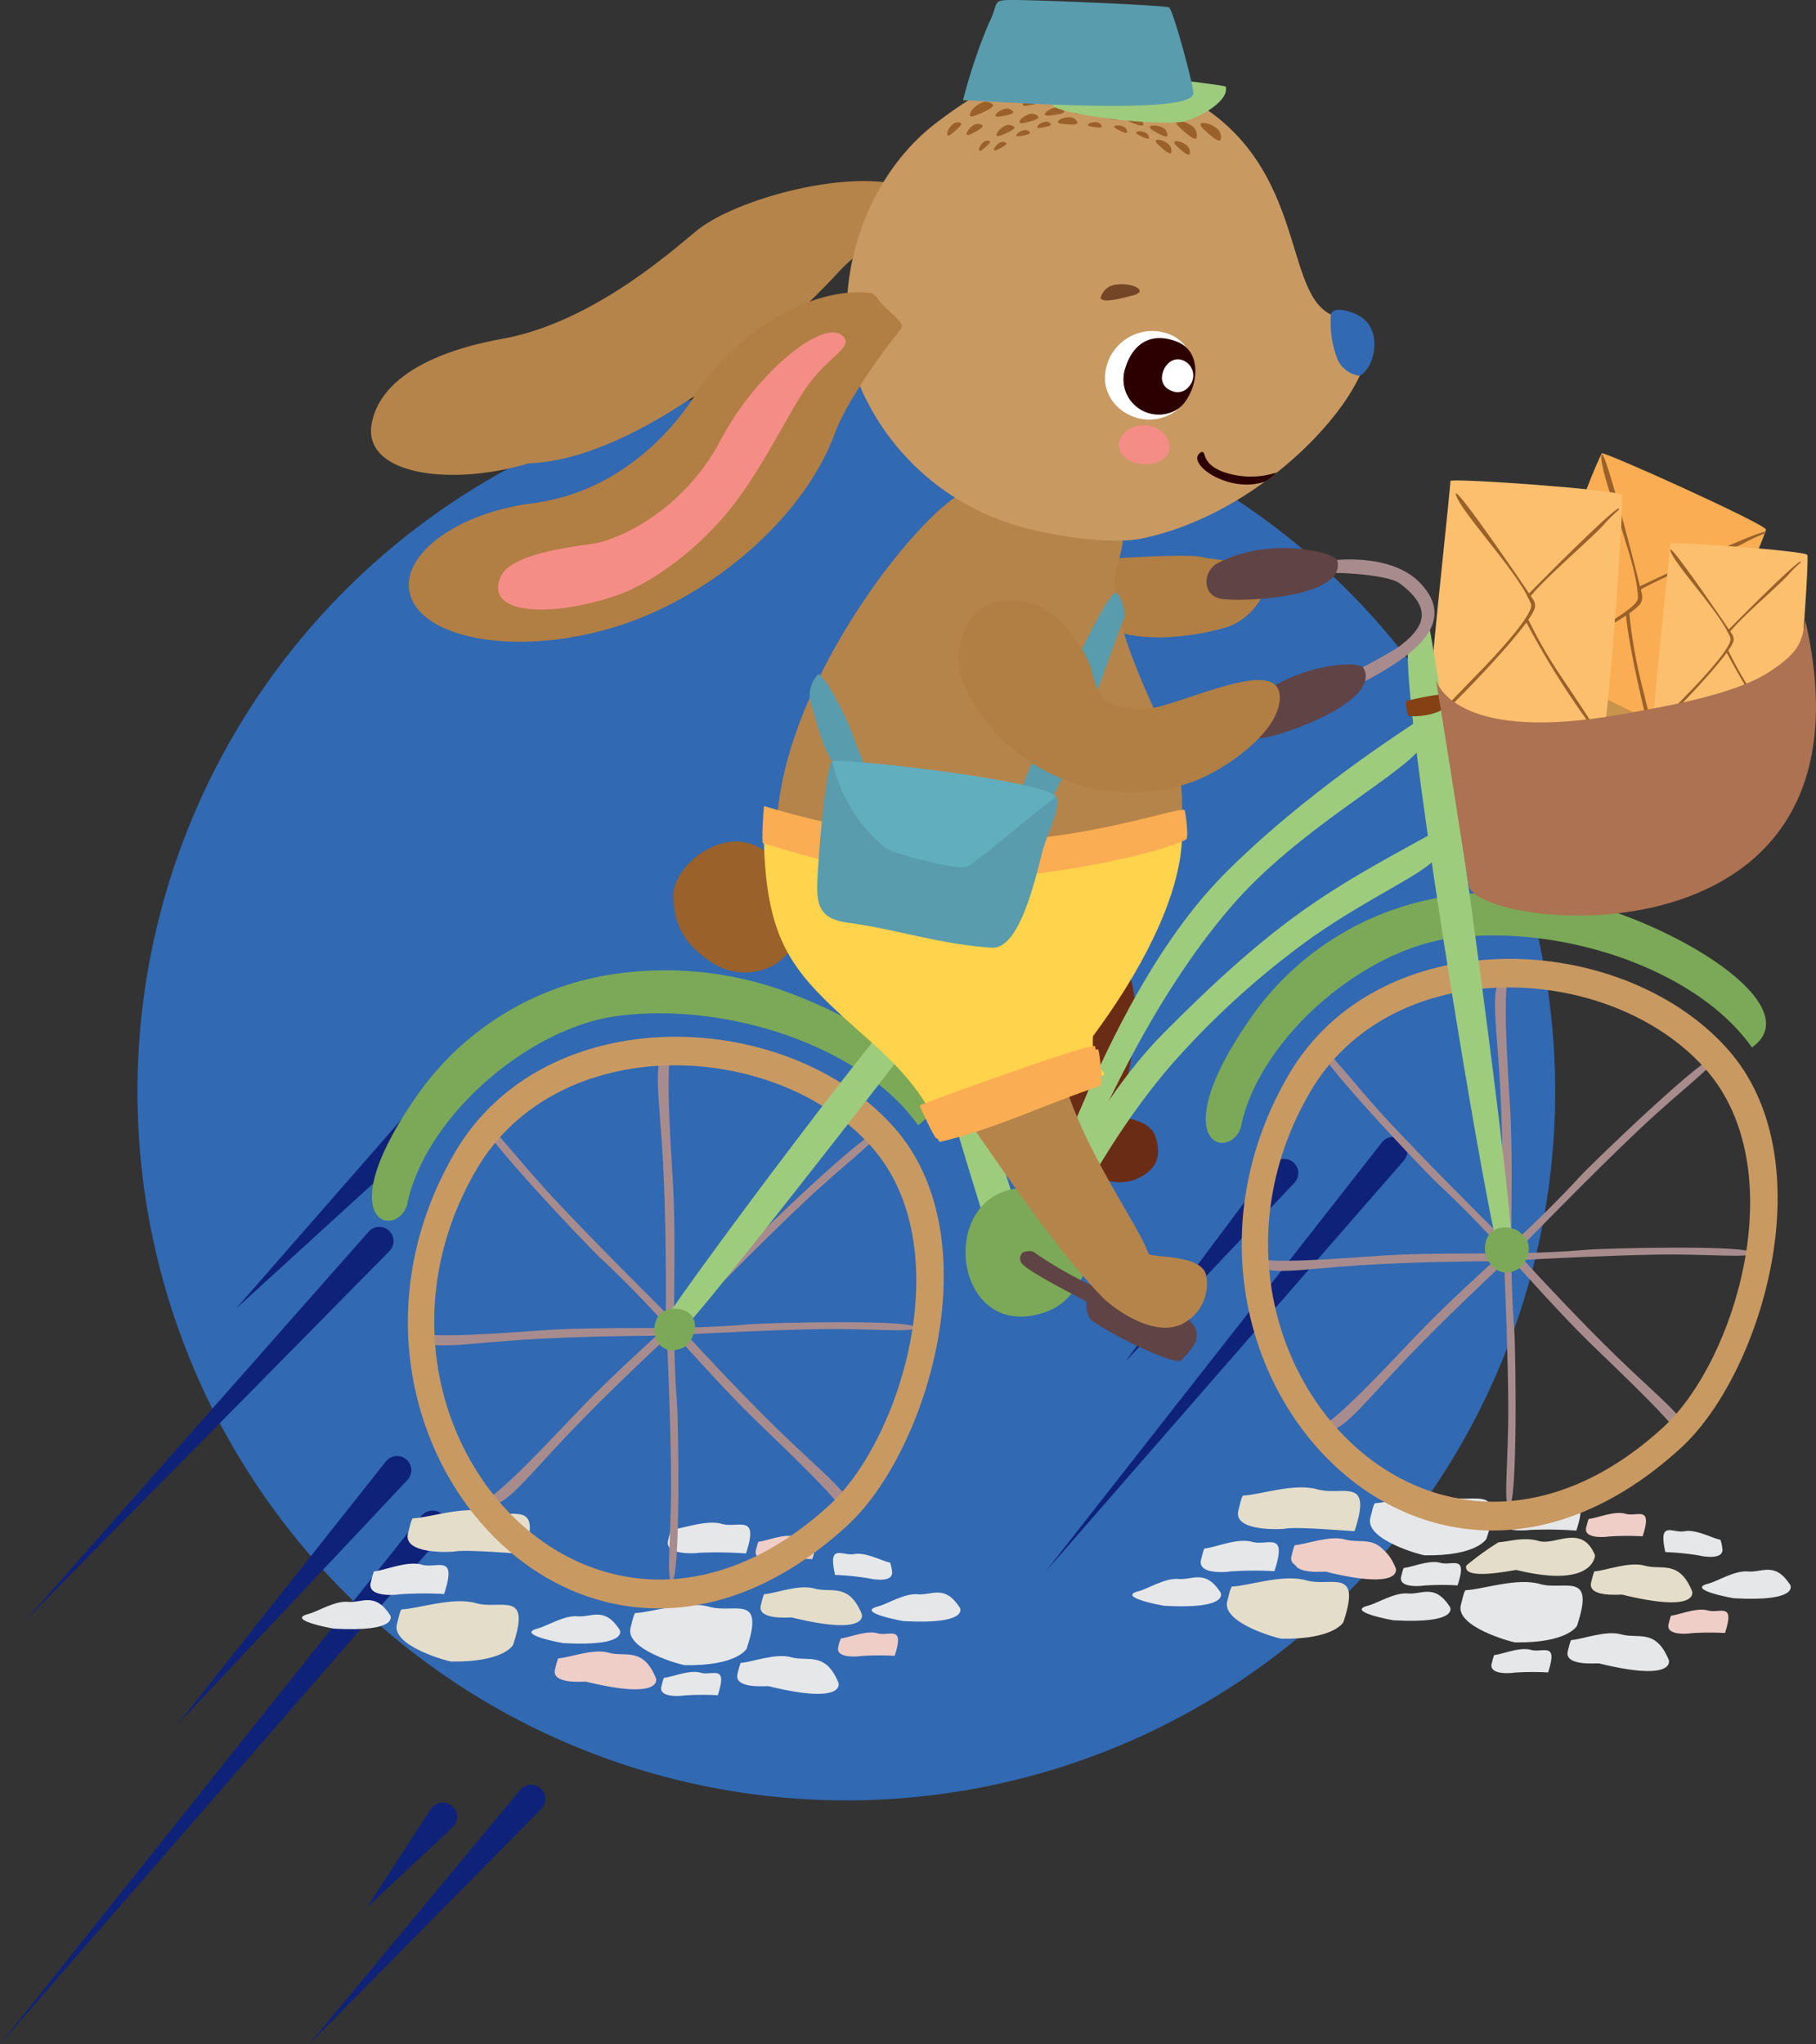 <svg xmlns="http://www.w3.org/2000/svg" width="220.217" height="247.918" viewBox="0 0 220.217 247.918">
  <rect x="0" y="0" width="220.217" height="247.918" fill="#333333" stroke="none"/>
  <g id="Group_5413" data-name="Group 5413" transform="translate(-80 -91)">
    <g id="Group_4471" data-name="Group 4471" transform="translate(-707.169 -595.338)">
      <g id="Group_4105" data-name="Group 4105" transform="translate(803.839 732.755)">
        <g id="Group_4104" data-name="Group 4104" transform="translate(0 0)">
          <g id="Group_4103" data-name="Group 4103">
            <path id="Path_7446" data-name="Path 7446" d="M967.817,1317.993a85.959,85.959,0,1,1,85.958,85.958A85.959,85.959,0,0,1,967.817,1317.993Z" transform="translate(-967.817 -1232.034)" fill="#3169b3" fill-rule="evenodd"/>
          </g>
        </g>
      </g>
      <g id="Group_4447" data-name="Group 4447" transform="translate(824.649 902.82)">
        <g id="Group_4446" data-name="Group 4446" transform="translate(0 0)">
          <g id="Group_4445" data-name="Group 4445">
            <path id="Path_7554" data-name="Path 7554" d="M1221.434,3077.866l-28.118,28.5,25.561-30.811a1.726,1.726,0,1,1,2.657,2.2C1221.5,3077.793,1221.468,3077.832,1221.434,3077.866Z" transform="translate(-1193.316 -3074.927)" fill="#0f227a"/>
          </g>
        </g>
      </g>
      <g id="Group_4450" data-name="Group 4450" transform="translate(787.169 869.525)">
        <g id="Group_4449" data-name="Group 4449" transform="translate(0)">
          <g id="Group_4448" data-name="Group 4448">
            <path id="Path_7555" data-name="Path 7555" d="M840.917,2716.982l-53.748,61.875,51.1-64.081a1.725,1.725,0,0,1,2.7,2.151Z" transform="translate(-787.169 -2714.125)" fill="#0f227a"/>
          </g>
        </g>
      </g>
      <g id="Group_4453" data-name="Group 4453" transform="translate(790.323 835.122)">
        <g id="Group_4452" data-name="Group 4452" transform="translate(0)">
          <g id="Group_4451" data-name="Group 4451">
            <path id="Path_7556" data-name="Path 7556" d="M865.422,2344.261l-44.071,44.714,41.549-47.067a1.725,1.725,0,1,1,2.587,2.284C865.467,2344.214,865.442,2344.24,865.422,2344.261Z" transform="translate(-821.351 -2341.325)" fill="#0f227a"/>
          </g>
        </g>
      </g>
      <g id="Group_4456" data-name="Group 4456" transform="translate(913.952 824.213)">
        <g id="Group_4455" data-name="Group 4455">
          <g id="Group_4454" data-name="Group 4454">
            <path id="Path_7557" data-name="Path 7557" d="M2204.5,2225.965l-43.46,49.871,40.8-52.068a1.725,1.725,0,1,1,2.716,2.128C2204.541,2225.917,2204.519,2225.944,2204.5,2225.965Z" transform="translate(-2161.041 -2223.106)" fill="#0f227a"/>
          </g>
        </g>
      </g>
      <g id="Group_4459" data-name="Group 4459" transform="translate(923.631 826.843)">
        <g id="Group_4458" data-name="Group 4458" transform="translate(0 0)">
          <g id="Group_4457" data-name="Group 4457">
            <path id="Path_7558" data-name="Path 7558" d="M2286.447,2254.521l-20.522,21.7,17.884-23.921a1.728,1.728,0,0,1,2.767,2.069A1.817,1.817,0,0,1,2286.447,2254.521Z" transform="translate(-2265.925 -2251.606)" fill="#0f227a"/>
          </g>
        </g>
      </g>
      <g id="Group_4462" data-name="Group 4462" transform="translate(808.645 862.911)">
        <g id="Group_4461" data-name="Group 4461" transform="translate(0 0)">
          <g id="Group_4460" data-name="Group 4460">
            <path id="Path_7559" data-name="Path 7559" d="M1047.822,2645.368l-27.931,29.7,25.32-31.956a1.726,1.726,0,0,1,2.706,2.144C1047.887,2645.3,1047.854,2645.333,1047.822,2645.368Z" transform="translate(-1019.891 -2642.459)" fill="#0f227a"/>
          </g>
        </g>
      </g>
      <g id="Group_4465" data-name="Group 4465" transform="translate(831.65 904.932)">
        <g id="Group_4464" data-name="Group 4464" transform="translate(0 0)">
          <g id="Group_4463" data-name="Group 4463">
            <path id="Path_7560" data-name="Path 7560" d="M1279.584,3100.82l-10.4,9.745,7.757-11.958a1.737,1.737,0,1,1,2.915,1.891A1.837,1.837,0,0,1,1279.584,3100.82Z" transform="translate(-1269.182 -3097.814)" fill="#0f227a"/>
          </g>
        </g>
      </g>
      <g id="Group_4468" data-name="Group 4468" transform="translate(815.759 821.319)">
        <g id="Group_4467" data-name="Group 4467" transform="translate(0 0)">
          <g id="Group_4466" data-name="Group 4466">
            <path id="Path_7561" data-name="Path 7561" d="M1119.7,2194.755l-22.718,20.743,20.253-23.156a1.727,1.727,0,0,1,2.6,2.274A1.77,1.77,0,0,1,1119.7,2194.755Z" transform="translate(-1096.981 -2191.752)" fill="#0f227a"/>
          </g>
        </g>
      </g>
    </g>
    <g id="Group_4481" data-name="Group 4481" transform="translate(-565.347 -536.134)">
      <path id="Path_7562" data-name="Path 7562" d="M2680.375,1757.063c-.192.189.942,2.017,2.619,2.991,6.667,3.872,35.768-.34,34.536-8.851C2712.5,1750.477,2681.387,1756.059,2680.375,1757.063Z" transform="translate(-1860.041 -1045.756)" fill="#c8934a" fill-rule="evenodd"/>
      <path id="Path_7563" data-name="Path 7563" d="M2674.537,1751.225c-.191.189.942,2.017,2.62,2.991,6.666,3.872,35.767-.339,34.535-8.851C2706.664,1744.639,2675.55,1750.22,2674.537,1751.225Z" transform="translate(-1854.607 -1040.322)" fill="#c8934a" fill-rule="evenodd"/>
      <path id="Path_7564" data-name="Path 7564" d="M2787.424,1575.244c.619.264,11.377-23.728,11.3-24.5-.062-.659-19.751-9.558-19.907-9.232-3.211,6.7-6.222,18.327-8.992,24.946C2770.269,1566.707,2785.327,1574.351,2787.424,1575.244Z" transform="translate(-1939.242 -859.403)" fill="#faad52" fill-rule="evenodd"/>
      <g id="Group_4472" data-name="Group 4472" transform="translate(818.461 682.22)">
        <path id="Path_7565" data-name="Path 7565" d="M2971.954,1696.408c-.67-1.638-3.488-13.03-3.842-17.8.662-.428,1.465-.8,1.609-1.116.308-.681-.131-.828-.232-1.789,3.708-1.777,16.919-7.922,15.545-6.586a20.516,20.516,0,0,0-2.276,1.016c-1.889,1.125-9.786,3.975-12.979,5.9a3.351,3.351,0,0,1,.078,1.523c-.166.345-.883.734-1.326,1.022a61.063,61.063,0,0,0,1.609,9.2c.232.947,1.928,7.825,1.928,8.464C2972.067,1696.534,2972.074,1696.7,2971.954,1696.408Z" transform="translate(-2944.091 -1659.524)" fill="#9a612a" fill-rule="evenodd"/>
        <path id="Path_7566" data-name="Path 7566" d="M2787.4,1589.593c2.013-.62,16.637-7.661,17.592-9.605a1.5,1.5,0,0,0,.116-1.04c-.687-2.878-4.751-18.806-4.922-16.783-.2,2.386,4.544,13.286,4.43,17.3-.043,1.477-8.053,5.409-9.394,6.051-.88.421-7.27,3.476-7.765,3.882C2787.235,1589.587,2787.1,1589.686,2787.4,1589.593Z" transform="translate(-2779.116 -1561.988)" fill="#9a612a" fill-rule="evenodd"/>
        <path id="Path_7567" data-name="Path 7567" d="M2715.926,1630.98c.719.042,2.964-30.367,2.6-31.128-.308-.65-20.74-2.093-20.775-1.7-.734,8.006-2.465,22.575-2.785,30.336C2695.5,1628.578,2713.485,1630.84,2715.926,1630.98Z" transform="translate(-2694.969 -1594.909)" fill="#fcbf6e" fill-rule="evenodd"/>
        <path id="Path_7568" data-name="Path 7568" d="M2837.763,1664.1a101.316,101.316,0,0,1-8.759-13.886c.428-.567.992-1.132,1.015-1.443.052-.672-.365-.66-.748-1.443,2.591-2.652,11.878-11.943,11.126-10.386a18.66,18.66,0,0,0-1.613,1.563c-1.252,1.539-7.059,6.395-9.167,9.01.244.461.57.925.536,1.265a3.943,3.943,0,0,1-.807,1.275,55,55,0,0,0,4.208,7.3c.49.731,4.054,6.029,4.252,6.571C2837.9,1664.172,2837.955,1664.308,2837.763,1664.1Z" transform="translate(-2817.217 -1630.191)" fill="#9a612a" fill-rule="evenodd"/>
        <path id="Path_7569" data-name="Path 7569" d="M2706.007,1643.346c1.513-1.149,11.719-11.635,11.928-13.577a1.353,1.353,0,0,0-.225-.917c-1.472-2.224-9.841-14.456-9.359-12.69.568,2.083,7.957,9.846,9.1,13.282.422,1.265-5.146,7.072-6.083,8.03-.614.629-5.082,5.193-5.374,5.69C2705.862,1643.393,2705.782,1643.516,2706.007,1643.346Z" transform="translate(-2704.907 -1611.239)" fill="#9a612a" fill-rule="evenodd"/>
        <path id="Path_7570" data-name="Path 7570" d="M3021.028,1711.081c.577.033,2.373-24.3,2.084-24.907-.246-.519-16.594-1.675-16.624-1.362-.586,6.406-1.972,18.063-2.228,24.273C3004.689,1709.159,3019.077,1710.968,3021.028,1711.081Z" transform="translate(-2977.061 -1673.961)" fill="#fcbf6e" fill-rule="evenodd"/>
        <path id="Path_7571" data-name="Path 7571" d="M3112.679,1731.742a80.962,80.962,0,0,1-7.01-11.11c.343-.455.794-.905.813-1.154.042-.539-.292-.529-.6-1.156,2.072-2.121,9.5-9.555,8.9-8.31a14.919,14.919,0,0,0-1.291,1.252c-1,1.231-5.648,5.116-7.335,7.208.2.37.456.742.429,1.013a3.141,3.141,0,0,1-.645,1.02,43.814,43.814,0,0,0,3.367,5.838c.392.584,3.243,4.825,3.4,5.258C3112.787,1731.8,3112.832,1731.909,3112.679,1731.742Z" transform="translate(-3069.552 -1696.866)" fill="#9a612a" fill-rule="evenodd"/>
        <path id="Path_7572" data-name="Path 7572" d="M3007.258,1715.138c1.211-.919,9.378-9.31,9.544-10.863a1.086,1.086,0,0,0-.179-.734c-1.178-1.781-7.875-11.567-7.49-10.155.454,1.667,6.368,7.879,7.284,10.628.337,1.011-4.117,5.658-4.867,6.425-.493.5-4.067,4.154-4.3,4.553C3007.142,1715.175,3007.079,1715.275,3007.258,1715.138Z" transform="translate(-2979.691 -1681.704)" fill="#9a612a" fill-rule="evenodd"/>
      </g>
      <g id="Group_4473" data-name="Group 4473" transform="translate(681.968 810.274)">
        <path id="Path_7573" data-name="Path 7573" d="M867.54,3267.27c1.983-.069,6.193-1.56,9-.753,2.983.857,6.759-1.7,4.5,5.067-.017.049-7.077-.595-8.458-.29-.262.058-6.39.427-5.617-2.265C867.059,3268.693,867.359,3267.276,867.54,3267.27Z" transform="translate(-854.093 -3266.278)" fill="#e4ddca" fill-rule="evenodd"/>
        <path id="Path_7574" data-name="Path 7574" d="M1323.17,3288.966c1.337-.081,4.193-1.222,6.069-.683,1.995.573,4.576-1.335,2.949,3.589a48.6,48.6,0,0,0-5.688-.078c-.177.045-4.307.407-3.745-1.55C1322.825,3290,1323.049,3288.974,1323.17,3288.966Z" transform="translate(-1278.346 -3286.625)" fill="#e6e7e8" fill-rule="evenodd"/>
        <path id="Path_7575" data-name="Path 7575" d="M1257.332,3433.121c1.982-.068,6.192-1.56,9-.753,2.983.857,6.759-1.7,4.5,5.066-.017.049-1.177,2.116-7.522,2.012-.268,0-7.327-1.874-6.553-4.566C1256.85,3434.544,1257.151,3433.128,1257.332,3433.121Z" transform="translate(-1216.908 -3420.648)" fill="#e6e7e8" fill-rule="evenodd"/>
        <path id="Path_7576" data-name="Path 7576" d="M1125.085,3514.682c1.337-.08,4.193-1.222,6.069-.683,2,.574,4.158-.765,5.742,3.087.015.034.94,2.731-8.482.425-.177-.044-4.307.407-3.745-1.549C1124.739,3515.717,1124.963,3514.689,1125.085,3514.682Z" transform="translate(-1093.974 -3496.716)" fill="#efcec8" fill-rule="evenodd"/>
        <path id="Path_7577" data-name="Path 7577" d="M1311.395,3550.315c.971-.083,3.063-1.01,4.418-.622,1.44.414,3.344-1.1,2.088,2.737a33.068,33.068,0,0,0-4.13.026c-.129.037-3.135.379-2.7-1.144C1311.128,3551.122,1311.305,3550.322,1311.395,3550.315Z" transform="translate(-1267.481 -3529.985)" fill="#e6e7e8" fill-rule="evenodd"/>
        <path id="Path_7578" data-name="Path 7578" d="M1084.641,3450.874c1.068-.268,3.2-1.623,4.8-1.471,1.7.162,3.246-1.247,5.111,1.627.017.025,1.172,2.065-6.793,1.627C1087.54,3452.645,1081.8,3451.588,1084.641,3450.874Z" transform="translate(-1056.033 -3436.534)" fill="#e6e7e8" fill-rule="evenodd"/>
        <path id="Path_7579" data-name="Path 7579" d="M848.119,3426.715c1.984-.068,6.195-1.558,9-.752,2.985.857,6.759-1.706,4.5,5.066-.017.049-1.177,2.115-7.522,2.012-.268-.006-7.327-1.875-6.553-4.566C847.637,3428.138,847.938,3426.721,848.119,3426.715Z" transform="translate(-836.024 -3414.686)" fill="#e4ddca" fill-rule="evenodd"/>
        <path id="Path_7580" data-name="Path 7580" d="M1476.948,3311.865c.972-.083,3.063-1.01,4.419-.621,1.441.414,3.343-1.1,2.087,2.736a32.723,32.723,0,0,0-4.13.026c-.13.038-3.135.38-2.7-1.144C1476.681,3312.672,1476.859,3311.872,1476.948,3311.865Z" transform="translate(-1421.573 -3308.042)" fill="#efcec8" fill-rule="evenodd"/>
        <path id="Path_7581" data-name="Path 7581" d="M802.259,3360.864c1.264-.108,3.986-1.314,5.748-.808,1.874.537,4.349-1.436,2.715,3.559a43.232,43.232,0,0,0-5.372.033c-.168.049-4.078.494-3.509-1.488C801.912,3361.914,802.144,3360.873,802.259,3360.864Z" transform="translate(-793.49 -3353.448)" fill="#e6e7e8" fill-rule="evenodd"/>
        <path id="Path_7582" data-name="Path 7582" d="M1485.593,3402.252c1.337-.081,4.192-1.222,6.069-.683,1.995.574,4.158-.765,5.743,3.087.014.035.938,2.731-8.483.425-.177-.044-4.307.407-3.745-1.549C1485.247,3403.287,1485.472,3402.259,1485.593,3402.252Z" transform="translate(-1429.524 -3392.069)" fill="#e4ddca" fill-rule="evenodd"/>
        <path id="Path_7583" data-name="Path 7583" d="M1444.71,3522.625c1.336-.079,4.192-1.221,6.069-.682,2,.573,4.158-.765,5.743,3.086.014.035.94,2.73-8.482.425-.177-.043-4.307.407-3.746-1.549C1444.364,3523.661,1444.588,3522.634,1444.71,3522.625Z" transform="translate(-1391.47 -3504.11)" fill="#e6e7e8" fill-rule="evenodd"/>
        <path id="Path_7584" data-name="Path 7584" d="M1621.22,3481.243c.971-.082,3.064-1.01,4.419-.62,1.442.413,3.345-1.1,2.088,2.737a33.049,33.049,0,0,0-4.131.025c-.129.038-3.135.38-2.7-1.144A4.177,4.177,0,0,1,1621.22,3481.243Z" transform="translate(-1555.857 -3465.696)" fill="#efcec8" fill-rule="evenodd"/>
        <path id="Path_7585" data-name="Path 7585" d="M1619.134,3342.437c-.959-.174-2.954-1.294-4.34-1.034-1.473.276-3.225-1.414-2.336,2.528a33.213,33.213,0,0,1,4.11.415c.125.05,3.085.675,2.793-.886A4.14,4.14,0,0,0,1619.134,3342.437Z" transform="translate(-1547.818 -3336.08)" fill="#e6e7e8" fill-rule="evenodd"/>
        <path id="Path_7586" data-name="Path 7586" d="M1680.618,3412.286c1.067-.267,3.2-1.623,4.8-1.471,1.7.161,3.246-1.248,5.11,1.626.017.026,1.174,2.065-6.794,1.628C1683.518,3414.057,1677.781,3413,1680.618,3412.286Z" transform="translate(-1610.752 -3400.618)" fill="#e6e7e8" fill-rule="evenodd"/>
        <path id="Path_7587" data-name="Path 7587" d="M682.754,3425.5c1.069-.267,3.2-1.623,4.8-1.471,1.7.161,3.246-1.249,5.111,1.625.016.026,1.172,2.066-6.794,1.629C685.654,3427.268,679.918,3426.213,682.754,3425.5Z" transform="translate(-681.968 -3412.915)" fill="#e6e7e8" fill-rule="evenodd"/>
      </g>
      <g id="Group_4474" data-name="Group 4474" transform="translate(782.657 807.506)">
        <path id="Path_7588" data-name="Path 7588" d="M2321.987,3227.3c1.984-.07,6.195-1.56,9-.753,2.985.857,6.759-1.7,4.5,5.067-.016.05-7.077-.6-8.458-.289-.261.057-6.389.426-5.616-2.266C2321.505,3228.721,2321.806,3227.3,2321.987,3227.3Z" transform="translate(-2308.541 -3226.306)" fill="#e4ddca" fill-rule="evenodd"/>
        <path id="Path_7589" data-name="Path 7589" d="M2553.206,3240.629c1.983-.068,6.194-1.56,9-.754,2.985.858,6.758-1.7,4.5,5.067-.018.05-1.177,2.116-7.522,2.012-.268-.005-7.326-1.874-6.552-4.567C2552.725,3242.052,2553.024,3240.635,2553.206,3240.629Z" transform="translate(-2523.76 -3238.714)" fill="#e6e7e8" fill-rule="evenodd"/>
        <path id="Path_7590" data-name="Path 7590" d="M2777.611,3248.991c1.336-.079,4.192-1.221,6.068-.683,2,.574,4.576-1.334,2.949,3.59a48.657,48.657,0,0,0-5.688-.079c-.176.046-4.308.408-3.744-1.548C2777.265,3250.027,2777.488,3249,2777.611,3248.991Z" transform="translate(-2732.786 -3246.652)" fill="#e6e7e8" fill-rule="evenodd"/>
        <path id="Path_7591" data-name="Path 7591" d="M2420.953,3322.2c1.336-.081,4.192-1.222,6.069-.684,2,.574,4.157-.765,5.743,3.087.015.035.938,2.73-8.482.425-.178-.043-4.308.407-3.745-1.55C2420.607,3323.239,2420.832,3322.21,2420.953,3322.2Z" transform="translate(-2400.819 -3314.795)" fill="#efcec8" fill-rule="evenodd"/>
        <path id="Path_7592" data-name="Path 7592" d="M2415.115,3316.369c1.336-.08,4.192-1.222,6.069-.683,2,.573,4.157-.765,5.743,3.086.015.035.939,2.73-8.482.425-.177-.043-4.307.407-3.745-1.55C2414.77,3317.4,2414.994,3316.375,2415.115,3316.369Z" transform="translate(-2395.386 -3309.364)" fill="#efcec8" fill-rule="evenodd"/>
        <path id="Path_7593" data-name="Path 7593" d="M2724.991,3315.17c1.335-.081,3.022-.687,4.9-.148,2,.573,5.2-2.133,6.789,1.718.015.034-.106,4.1-9.528,1.793-.177-.044-6.628,1.41-6.065-.547A34.948,34.948,0,0,1,2724.991,3315.17Z" transform="translate(-2680.577 -3308.513)" fill="#e4ddca" fill-rule="evenodd"/>
        <path id="Path_7594" data-name="Path 7594" d="M2607.265,3357.827c.971-.082,3.064-1.011,4.419-.622,1.441.415,3.344-1.1,2.087,2.737a32.965,32.965,0,0,0-4.13.026c-.128.036-3.135.38-2.7-1.144C2607,3358.634,2607.176,3357.834,2607.265,3357.827Z" transform="translate(-2574.329 -3348.055)" fill="#e6e7e8" fill-rule="evenodd"/>
        <path id="Path_7595" data-name="Path 7595" d="M2711.763,3393.141c1.982-.069,6.193-1.56,9-.754,2.985.858,6.759-1.7,4.5,5.067-.016.05-1.177,2.117-7.522,2.013-.267-.005-7.326-1.875-6.552-4.568C2711.281,3394.565,2711.582,3393.148,2711.763,3393.141Z" transform="translate(-2671.339 -3380.668)" fill="#e6e7e8" fill-rule="evenodd"/>
        <path id="Path_7596" data-name="Path 7596" d="M2765.829,3510.343c.971-.083,3.063-1.01,4.419-.621,1.44.414,3.344-1.1,2.087,2.737a33.092,33.092,0,0,0-4.13.025c-.129.038-3.135.38-2.7-1.144C2765.563,3511.15,2765.74,3510.349,2765.829,3510.343Z" transform="translate(-2721.917 -3490.013)" fill="#e6e7e8" fill-rule="evenodd"/>
        <path id="Path_7597" data-name="Path 7597" d="M2539.075,3410.894c1.068-.267,3.2-1.623,4.8-1.471,1.7.16,3.246-1.248,5.111,1.625.018.026,1.173,2.066-6.793,1.629C2541.974,3412.664,2536.238,3411.608,2539.075,3410.894Z" transform="translate(-2510.468 -3396.554)" fill="#e6e7e8" fill-rule="evenodd"/>
        <path id="Path_7598" data-name="Path 7598" d="M2302.549,3386.733c1.983-.069,6.193-1.56,9-.753,2.986.857,6.76-1.7,4.5,5.066-.016.049-1.177,2.117-7.521,2.012-.269,0-7.327-1.875-6.554-4.567C2302.068,3388.156,2302.367,3386.739,2302.549,3386.733Z" transform="translate(-2290.454 -3374.704)" fill="#e4ddca" fill-rule="evenodd"/>
        <path id="Path_7599" data-name="Path 7599" d="M2931.381,3271.892c.97-.083,3.063-1.01,4.418-.621,1.44.414,3.344-1.1,2.087,2.737a33.168,33.168,0,0,0-4.13.025c-.13.038-3.135.381-2.7-1.144C2931.113,3272.7,2931.291,3271.9,2931.381,3271.892Z" transform="translate(-2876.006 -3268.069)" fill="#efcec8" fill-rule="evenodd"/>
        <path id="Path_7600" data-name="Path 7600" d="M2256.689,3320.89c1.263-.108,3.985-1.314,5.747-.807,1.875.538,4.35-1.436,2.716,3.56a42.967,42.967,0,0,0-5.373.032c-.168.05-4.078.494-3.509-1.488C2256.342,3321.94,2256.574,3320.9,2256.689,3320.89Z" transform="translate(-2247.92 -3313.476)" fill="#e6e7e8" fill-rule="evenodd"/>
        <path id="Path_7601" data-name="Path 7601" d="M2940.031,3362.272c1.336-.08,4.193-1.222,6.069-.684,2,.574,4.157-.764,5.743,3.087.014.035.939,2.731-8.482.425-.177-.043-4.307.406-3.745-1.549C2939.685,3363.308,2939.909,3362.28,2940.031,3362.272Z" transform="translate(-2883.963 -3352.09)" fill="#e4ddca" fill-rule="evenodd"/>
        <path id="Path_7602" data-name="Path 7602" d="M2899.156,3482.65c1.337-.08,4.192-1.222,6.069-.683,2,.573,4.157-.765,5.742,3.086.015.035.94,2.731-8.482.425-.176-.044-4.306.407-3.744-1.549C2898.811,3483.685,2899.034,3482.657,2899.156,3482.65Z" transform="translate(-2845.918 -3464.134)" fill="#e6e7e8" fill-rule="evenodd"/>
        <path id="Path_7603" data-name="Path 7603" d="M3075.65,3441.272c.972-.083,3.064-1.01,4.419-.621,1.441.414,3.343-1.1,2.087,2.737a32.993,32.993,0,0,0-4.13.025c-.129.038-3.135.38-2.7-1.144C3075.384,3442.079,3075.562,3441.28,3075.65,3441.272Z" transform="translate(-3010.288 -3425.724)" fill="#efcec8" fill-rule="evenodd"/>
        <path id="Path_7604" data-name="Path 7604" d="M3073.571,3302.475c-.958-.175-2.955-1.294-4.341-1.034-1.474.276-3.224-1.414-2.336,2.528a33.04,33.04,0,0,1,4.11.413c.124.051,3.085.674,2.793-.885A4.1,4.1,0,0,0,3073.571,3302.475Z" transform="translate(-3002.255 -3296.119)" fill="#e6e7e8" fill-rule="evenodd"/>
        <path id="Path_7605" data-name="Path 7605" d="M3135.057,3372.314c1.068-.268,3.2-1.624,4.8-1.471,1.7.161,3.247-1.248,5.112,1.625.016.025,1.171,2.066-6.795,1.628C3137.957,3374.083,3132.22,3373.028,3135.057,3372.314Z" transform="translate(-3065.191 -3360.645)" fill="#e6e7e8" fill-rule="evenodd"/>
        <path id="Path_7606" data-name="Path 7606" d="M2137.2,3385.531c1.067-.267,3.2-1.623,4.8-1.472,1.7.162,3.245-1.248,5.11,1.626.016.026,1.172,2.067-6.794,1.628C2140.1,3387.3,2134.362,3386.245,2137.2,3385.531Z" transform="translate(-2136.413 -3372.947)" fill="#e6e7e8" fill-rule="evenodd"/>
      </g>
      <path id="Path_7607" data-name="Path 7607" d="M1718.8,2201.754a45.037,45.037,0,0,1,3.556,4.612c2.344,3.444,11.863,2.524,14.969,6.894,3.931,5.53-1.639,15.673,1.6,18.924.844.845,5.789,4.388,9.428,2.692,3.224-1.5,2.525-3.864,2.2-4.981-.74-2.512-4.74-2.218-4.562-2.841C1751.368,2208.361,1747.763,2199.377,1718.8,2201.754Z" transform="translate(-965.056 -1464.827)" fill="#6b2c16" fill-rule="evenodd"/>
      <g id="Group_4475" data-name="Group 4475" transform="translate(795.924 743.42)">
        <path id="Path_7608" data-name="Path 7608" d="M2360.032,2371.1c3.488.525,12.758-.4,16.542-.563,4.681-.2,8.7-.138,12.811-.173l.2-.184-.005-.141c-2.44-2.66-4.962-5.318-8.008-8.158-1.79-1.669-15.312-15.947-14.24-16.461.644-.308,3.921,4.229,8.5,9.146,4.944,5.3,11,11.285,13.69,13.987-.012-.383-.02-.666-.018-.833.012-1.559.054-10.375-.362-17.852-.38-6.832-1.3-12.44.3-12.514.281-.012.575-.018.6-.166-.6,3.726.292,13.653.422,17.7.171,5.285.042,9.781.046,14.432,2.714-2.52,5.421-5.118,8.317-8.267,1.656-1.8,15.839-15.423,16.359-14.356.312.639-4.2,3.95-9.085,8.568-6.237,5.895-13.409,13.357-15.011,14.908l.15.164c2.676-.047,5.434-.153,8.476-.416,2.241-.193,20.308-.623,20,.424-.186.627-5.3.07-11.475.168-5.725.091-12.3.436-16.253.638,2.26,2.458,7.016,7.563,11.4,11.819,4.992,4.847,9.547,8.406,8.4,9.565-.2.2-.417.41-.333.537-2.119-3.2-9.626-10.01-12.515-12.95-3.1-3.151-5.674-6.043-8.276-8.9l-.142.007c.028,2.662.116,5.413.346,8.427.183,2.4.446,21.735-.671,21.391-.669-.2-.017-5.671-.055-12.279-.035-6.053-.325-12.994-.5-17.244-2.437,2.272-7.518,7.075-11.751,11.5-4.812,5.026-8.338,9.608-9.5,8.468-.206-.2-.413-.414-.54-.329,3.184-2.142,9.942-9.7,12.861-12.607,2.691-2.684,5.2-4.982,7.651-7.242-1.92.007-9.77.067-16.465.508-6.381.42-11.614,1.337-11.7-.16C2360.179,2371.393,2360.171,2371.119,2360.032,2371.1Z" transform="translate(-2357.819 -2334.652)" fill="#a88c8d" fill-rule="evenodd"/>
        <path id="Path_7609" data-name="Path 7609" d="M2333.716,2314.7h0c10.959-18.865,40.275-17.685,53.229-3.221,12.048,13.453,4.171,39.435-5.6,48.388-31.9,29.22-67.272-11.347-47.626-45.167Zm45.468,42.677c8.79-8.053,15.878-31.426,5.04-43.527-11.653-13.01-38.023-14.072-47.881,2.9h0C2318.67,2347.174,2350.49,2383.667,2379.184,2357.381Z" transform="translate(-2328.063 -2300.584)" fill="#c99962" fill-rule="evenodd"/>
      </g>
      <path id="Path_7610" data-name="Path 7610" d="M2269.375,2212.319c2.342-10.5,14.75-21.211,25.575-22.578,13.574-1.716,29.791,3.952,36.321,13.277,6.13-4.343-5.311-12.586-17.223-16.629a42.537,42.537,0,0,0-19.244-1.765A35.3,35.3,0,0,0,2270.8,2199c-11.361,16.035-2.614,18-1.431,13.477Z" transform="translate(-1473.478 -1448.855)" fill="#7ba957" fill-rule="evenodd"/>
      <g id="Group_4476" data-name="Group 4476" transform="translate(694.809 752.861)">
        <path id="Path_7611" data-name="Path 7611" d="M945.008,2523.587c-2.119-3.2-9.627-10.01-12.516-12.95-3.1-3.15-5.675-6.043-8.276-8.9l-.141.006c.026,2.662.116,5.414.346,8.426.182,2.4.445,21.735-.671,21.392-.67-.206-.016-5.67-.054-12.28-.034-6.052-.325-12.993-.5-17.244-2.437,2.273-7.518,7.074-11.751,11.5-4.812,5.027-8.336,9.608-9.5,8.467-.2-.2-.412-.414-.539-.328,3.184-2.143,9.942-9.7,12.859-12.607,2.693-2.684,5.2-4.982,7.653-7.242-1.919.008-9.769.066-16.466.507-6.382.421-11.614,1.337-11.7-.16-.016-.262-.023-.536-.162-.557,3.487.524,12.757-.4,16.542-.563,4.679-.2,8.7-.139,12.81-.174l.2-.183-.006-.141c-2.438-2.66-4.962-5.319-8.007-8.158-1.791-1.669-15.312-15.949-14.241-16.461.643-.307,3.922,4.23,8.5,9.146,4.944,5.3,11,11.287,13.689,13.988-.012-.383-.019-.666-.017-.834.012-1.56.055-10.376-.362-17.852-.379-6.832-1.3-12.44.3-12.514.281-.012.575-.018.6-.166-.6,3.726.29,13.653.421,17.7.17,5.285.04,9.781.045,14.433,2.715-2.521,5.423-5.119,8.318-8.269,1.656-1.8,15.839-15.424,16.359-14.356.312.64-4.2,3.951-9.085,8.568-6.235,5.894-13.407,13.355-15.012,14.908l.149.164c2.677-.045,5.435-.152,8.477-.415,2.24-.193,20.309-.624,20,.423-.187.627-5.3.07-11.477.168-5.724.09-12.3.435-16.251.639,2.259,2.458,7.016,7.563,11.4,11.819,4.992,4.847,9.548,8.405,8.4,9.565C945.139,2523.253,944.923,2523.459,945.008,2523.587Z" transform="translate(-891.78 -2465.57)" fill="#a88c8d" fill-rule="evenodd"/>
        <path id="Path_7612" data-name="Path 7612" d="M873.1,2451.07h0c10.959-18.865,40.275-17.684,53.229-3.221,12.048,13.454,4.17,39.435-5.6,48.387-31.9,29.221-67.271-11.347-47.626-45.167Zm45.468,42.676c8.792-8.053,15.878-31.425,5.04-43.526-11.653-13.011-38.024-14.072-47.881,2.9h0C858.058,2483.538,889.877,2520.032,918.571,2493.746Z" transform="translate(-867.451 -2436.95)" fill="#c99962" fill-rule="evenodd"/>
      </g>
      <path id="Path_7613" data-name="Path 7613" d="M808.753,2348.678c2.342-10.5,14.75-21.211,25.576-22.579,13.575-1.715,29.792,3.952,36.321,13.277,6.13-4.342-5.311-12.586-17.222-16.63a42.548,42.548,0,0,0-19.244-1.764,35.3,35.3,0,0,0-24.006,14.376c-11.362,16.037-2.615,18-1.431,13.478Z" transform="translate(-113.972 -1575.774)" fill="#7ba957" fill-rule="evenodd"/>
      <path id="Path_7614" data-name="Path 7614" d="M2762.822,2776.9c-4.334-.716-3.716,6.354.281,4.776C2764.819,2781,2765.845,2777.4,2762.822,2776.9Z" transform="translate(-1934.014 -2000.456)" fill="#7ba957" fill-rule="evenodd"/>
      <g id="Group_4477" data-name="Group 4477" transform="translate(769.745 714.514)">
        <path id="Path_7615" data-name="Path 7615" d="M1997.749,1886.381c-2.635,3.493-14.9,9.87-22.915,19.163-9.968,11.566-15.725,25.985-15.922,25.568-.091-.193-5.027,11.137-7.5,15.024-.711,1.114-1.415.023-1.5-.168-.2-.433,7.556-17.874,7.546-18.029.98-1.685,6.934-16.657,16.5-26.288,9.627-9.691,21.523-17.261,23.435-18.572C2000.231,1882.558,1997.984,1886.069,1997.749,1886.381Z" transform="translate(-1949.9 -1883.026)" fill="#9ecc7d" fill-rule="evenodd"/>
        <path id="Path_7616" data-name="Path 7616" d="M2002.907,2084.021c-1.325,1.758-8.029,4.719-14.734,9.4a101.189,101.189,0,0,0-17.2,15.551c-9.968,11.564-15.725,25.984-15.922,25.567a24.356,24.356,0,0,1-1.462-3.173c.98-1.684,6.934-16.657,16.5-26.288,14.1-14.2,20.3-17.455,32.4-24.107C2005.339,2080.448,2003.144,2083.709,2002.907,2084.021Z" transform="translate(-1953.337 -2067.215)" fill="#9ecc7d" fill-rule="evenodd"/>
      </g>
      <path id="Path_7617" data-name="Path 7617" d="M1770.484,2332.921c.78,6.6,9.853,33.187,9.329,32.985-.261-.1-3.547,1.636-3.775,1.427-.621-2.571-9.756-30.5-9.119-33.563a18.933,18.933,0,0,1,3.271-.789C1770.326,2332.984,1770.476,2332.849,1770.484,2332.921Z" transform="translate(-1009.813 -1587.242)" fill="#9ecc7d" fill-rule="evenodd"/>
      <path id="Path_7618" data-name="Path 7618" d="M1853.476,2701.724c-13.389-2.21-11.479,19.633.87,14.757C1859.648,2714.387,1862.818,2703.268,1853.476,2701.724Z" transform="translate(-1081.802 -1930.386)" fill="#7ba957" fill-rule="evenodd"/>
      <path id="Path_7619" data-name="Path 7619" d="M1941.392,2812.552a49.474,49.474,0,0,0,7.143,4.132,2.305,2.305,0,0,1,2.78-.727,24.755,24.755,0,0,1,9.122,5.022c1.745,1.715.48,3.227-1.012,4.744-.856.87-10.3-4-11.125-5.057a3.4,3.4,0,0,1-.383-2.026c-4.129-2.168-7.405-3.93-7.935-4.727a1.052,1.052,0,0,1,.074-1.106C1940.353,2812.424,1941.366,2812.532,1941.392,2812.552Z" transform="translate(-1170.805 -2033.661)" fill="#604344" fill-rule="evenodd"/>
      <path id="Path_7620" data-name="Path 7620" d="M2053.387,1594.88c.3-.141,9.908-.665,11.468-.305,3.058.707,9.341.269,7.151,5.306a7.865,7.865,0,0,1-3.774,3.159c-6.521,2.015-18.992,2.813-17.5-6.108C2050.828,1596.334,2052.8,1595.156,2053.387,1594.88Z" transform="translate(-1273.89 -899.915)" fill="#b17e43" fill-rule="evenodd"/>
      <path id="Path_7621" data-name="Path 7621" d="M1332.421,2101.58c.093,3.8,1.466,5.905,4.554,8.011,4.729,3.227,12.284.161,10.222-7.224C1343.521,2089.207,1332.3,2096.691,1332.421,2101.58Z" transform="translate(-605.423 -1365.801)" fill="#9a612a" fill-rule="evenodd"/>
      <path id="Path_7622" data-name="Path 7622" d="M1536.443,1467.349c-5.632,2.05-25.6,27.124-22.694,45.312-.362,14.947,7.164,14.76,19.636,26.11,5.311,7.8,13.928,20.643,19.727,26.46.844.846,5.8,4.83,9.444,3.132a5.408,5.408,0,0,0,2.954-6.066c-.74-2.511-6.782-1.92-6.981-2.537-1.621-5.06-19-27.118-6.54-34.025,10.32-5.72,12.5-20.728,9.232-27.729-2.259-4.838-8.014-16.372-6.544-21.341,2.144-7.243.065-4.176-10.262-8.351C1543,1467.743,1543.6,1464.744,1536.443,1467.349Z" transform="translate(-773.931 -780.636)" fill="#b5844b" fill-rule="evenodd"/>
      <path id="Path_7623" data-name="Path 7623" d="M868.668,939.066c-6.478-2.98-21.292.938-26.235,4.93-2.779,2.245-12.6,11.158-23.574,13.145-9.85,1.782-15.052,5.553-15.887,10.344-1.078,6.18,9.657,7.594,19.029,4.761,12.86-.407,29.625-14.545,37.452-23.051,8.1-8.8,11.147.875,10.419-8.9A11.17,11.17,0,0,0,868.668,939.066Z" transform="translate(-112.557 -288.925)" fill="#b5844b" fill-rule="evenodd"/>
      <path id="Path_7624" data-name="Path 7624" d="M1696.35,766.279c-8.37-.936-2.551-20.793-22.426-28.323-10.682-4.049-17.068-2.731-26.8,4.656-9.52,7.224-13.5,21.614-9.125,32.364a29.875,29.875,0,0,0,17.806,16.178c4.384,1.534,12.436,2.69,16.213,1.9C1690.905,789.131,1706.263,767.388,1696.35,766.279Z" transform="translate(-888.193 -100.615)" fill="#c99962" fill-rule="evenodd"/>
      <path id="Path_7625" data-name="Path 7625" d="M2085.115,1120.006c-.87.232-4.087,1.14-4.084.314a2.109,2.109,0,0,1,1.905-1.572C2084.7,1118.458,2086.845,1119.424,2085.115,1120.006Z" transform="translate(-1302.208 -457.094)" fill="#754527" fill-rule="evenodd"/>
      <path id="Path_7626" data-name="Path 7626" d="M2118.838,1369.509c-1.315,1.569-5.566,1.139-5.7-1.356-.091-1.736,2.161-2.729,3.707-2.395C2119.072,1366.239,2119.792,1368.371,2118.838,1369.509Z" transform="translate(-1332.093 -686.994)" fill="#f48d86" fill-rule="evenodd"/>
      <path id="Path_7627" data-name="Path 7627" d="M2098.128,1209.4a5.482,5.482,0,0,1-7.194,1.223,5.034,5.034,0,0,1-2.42-3.587,5.739,5.739,0,0,1,6.458-6.266C2099.764,1201.417,2100.16,1207.024,2098.128,1209.4Z" transform="translate(-1309.139 -533.445)" fill="#fff" fill-rule="evenodd"/>
      <path id="Path_7628" data-name="Path 7628" d="M2127.247,1221.712a4.279,4.279,0,0,1-6.146-5.168c.888-2.835,3.1-4.4,6.311-3.084C2131.03,1214.947,2129.477,1220.518,2127.247,1221.712Z" transform="translate(-1339.267 -544.858)" fill="#2d0000" fill-rule="evenodd"/>
      <path id="Path_7629" data-name="Path 7629" d="M2191.582,1253.538a1.723,1.723,0,0,1-2.158.505,1.662,1.662,0,0,1-1.123-1.427c-.025-1.383,1.083-2.631,2.3-2.324A1.972,1.972,0,0,1,2191.582,1253.538Z" transform="translate(-1402.052 -579.538)" fill="#fff" fill-rule="evenodd"/>
      <path id="Path_7630" data-name="Path 7630" d="M2486.944,1171.622a3.374,3.374,0,0,1-2.783-2.235,12.222,12.222,0,0,1-.709-5.195c.2-1.079,2.613-.4,3.656.3C2489.746,1166.246,2488.75,1170.655,2486.944,1171.622Z" transform="translate(-1676.706 -498.917)" fill="#3169b3" fill-rule="evenodd"/>
      <path id="Path_7631" data-name="Path 7631" d="M2253.206,1414.951a10.049,10.049,0,0,0,6.589.114,7.736,7.736,0,0,1-1.406,1.1c-4.4,1.572-9.858-2.308-7.752-3.562C2251.388,1412.373,2250.493,1413.869,2253.206,1414.951Z" transform="translate(-1459.639 -730.635)" fill="#2d0000" fill-rule="evenodd"/>
      <path id="Path_7632" data-name="Path 7632" d="M925.067,1132.922c-6.878-.892-16.211,4.33-21.349,12.329-1.737,2.7-8.064,11.643-19.742,13.159-9.447,1.226-16.028,6.4-14.89,10.929,1.467,5.835,14.132,7.845,26.3,3.606,11.179-3.9,21.665-13.24,25.24-23.014,1.31-3.583,5.542-9.676,8.058-12.689.636-.762-2.244-2.435-3-3.879A2.909,2.909,0,0,0,925.067,1132.922Z" transform="translate(-174.044 -470.245)" fill="#b17e43" fill-rule="evenodd"/>
      <path id="Path_7633" data-name="Path 7633" d="M1036.771,1228.78c-5.9.767-10.231,1.911-11.1,4.077-1.878,4.694,6.61,4.791,14.215,2.14,3.418-1.191,8.889-4.638,13.4-10.107,4.052-4.918,7.205-11.769,9.443-14.985,2.809-4.037,5.863-4.946,4.512-6.312-2.292-2.324-10.588,4.5-14.822,12.562C1047.879,1224.8,1039.906,1228.374,1036.771,1228.78Z" transform="translate(-319.664 -535.687)" fill="#f48d86" fill-rule="evenodd"/>
      <path id="Path_7634" data-name="Path 7634" d="M1815.479,763.585h0c-1.116.363-.377-.96.643-1.485a1.355,1.355,0,0,1,1.586.082c.318.424-1.691,1.19-2.229,1.4Zm14,1.263c-.626-.16.108-.557.736-.5a.748.748,0,0,1,.713.506c.022.291-1.136.054-1.45,0Zm3.135.263c-.546-.344.274-.5.854-.251a.745.745,0,0,1,.524.7c-.068.283-1.1-.3-1.378-.449Zm2.644.71h0c-.546-.344.273-.5.856-.252a.748.748,0,0,1,.524.7c-.067.284-1.1-.3-1.38-.447Zm2.37,1.124c.323.308,1.5,1.467,1.7,1.108a1.042,1.042,0,0,0-.453-1.136c-.695-.545-1.859-.638-1.246.027Zm2.25.173c-.613-.665.55-.572,1.247-.028a1.043,1.043,0,0,1,.451,1.137c-.194.358-1.375-.8-1.7-1.109Zm-2.895-1.862h0c.382.232,1.783,1.112,1.9.719a1.044,1.044,0,0,0-.685-1.013c-.8-.383-1.952-.225-1.212.294Zm-3-1.117h0c.406.186,1.9.9,1.966.5a1.044,1.044,0,0,0-.8-.928c-.834-.29-1.964,0-1.17.43Zm-3.133-.434h0c-.855-.292.212-.766,1.083-.619a1.044,1.044,0,0,1,.939.783c0,.409-1.591-.048-2.022-.164Zm-14.485,4.026h0c-.533.364-.348-.448.11-.884a.744.744,0,0,1,.85-.2c.234.174-.708.889-.96,1.085Zm1.806,0h0c-.6.246-.249-.511.288-.843a.747.747,0,0,1,.874-.023c.191.219-.877.725-1.162.866Zm2.666-1.669c-.643.053-.08-.562.533-.714a.746.746,0,0,1,.839.245c.116.268-1.056.423-1.372.469Zm2.542-1.019c.316-.046,1.488-.2,1.372-.47a.746.746,0,0,0-.839-.245c-.613.152-1.176.766-.533.714Zm2.571-.521h0c-.888-.165.1-.789.981-.77a1.046,1.046,0,0,1,1.044.637c.058.4-1.582.185-2.024.133Zm1.9-1.211c-.889-.165.1-.789.981-.77a1.045,1.045,0,0,1,1.044.637c.059.4-1.582.184-2.025.133Zm-3.433.245h0c.444-.043,2.094-.179,1.949-.562a1.042,1.042,0,0,0-1.156-.4c-.866.17-1.7.991-.794.961Zm-3.068.905h0c-.894.131-.163-.778.678-1.046a1.046,1.046,0,0,1,1.194.265c.187.363-1.436.687-1.872.781Zm-2.768,1.531h0c.416-.165,1.961-.754,1.717-1.081a1.044,1.044,0,0,0-1.221-.063c-.785.4-1.354,1.423-.5,1.144Zm11.038-3.889c-.812-.209.139-.724.957-.65a.966.966,0,0,1,.925.657c.029.376-1.475.07-1.882-.007Zm4.071.343h0c.364.2,1.7.95,1.791.581a.97.97,0,0,0-.681-.908c-.755-.319-1.819-.12-1.108.327Zm3.433.921c-.709-.447.355-.646,1.11-.326a.968.968,0,0,1,.681.908c-.088.369-1.427-.384-1.791-.581Zm3.077,1.459h0c-.8-.863.715-.743,1.619-.036a1.357,1.357,0,0,1,.588,1.475c-.253.467-1.787-1.039-2.207-1.439Zm2.921.225c.42.4,1.954,1.906,2.207,1.44a1.357,1.357,0,0,0-.587-1.476c-.9-.707-2.414-.826-1.62.036Zm-3.757-2.419h0c.5.3,2.315,1.444,2.463.935a1.357,1.357,0,0,0-.89-1.316c-1.033-.5-2.535-.292-1.573.381Zm-3.895-1.45h0c-1.031-.559.438-.935,1.52-.558a1.358,1.358,0,0,1,1.033,1.207c-.089.523-2.027-.406-2.554-.649Zm-4.066-.563h0c-1.11-.379.274-.994,1.407-.8a1.356,1.356,0,0,1,1.22,1.016c0,.532-2.067-.061-2.625-.213Zm-18.811,5.229c-.692.473-.452-.583.142-1.148a.969.969,0,0,1,1.1-.262c.3.227-.92,1.154-1.247,1.41Zm2.345,0c-.775.32-.322-.664.375-1.094a.971.971,0,0,1,1.134-.03c.25.285-1.138.942-1.509,1.125Zm3.463-2.167h0c.41-.06,1.932-.261,1.781-.609a.97.97,0,0,0-1.09-.318c-.8.2-1.528.994-.692.926Zm3.3-1.323h0c-.835.068-.1-.73.691-.927a.97.97,0,0,1,1.09.318c.151.347-1.371.549-1.781.609Zm3.337-.677h0c-1.154-.213.127-1.024,1.274-1a1.358,1.358,0,0,1,1.355.828c.076.525-2.054.239-2.629.172Zm2.474-1.572h0c-1.155-.215.126-1.024,1.273-1a1.356,1.356,0,0,1,1.355.829c.077.524-2.053.24-2.628.171Zm-4.459.318h0c.578-.056,2.72-.233,2.532-.729a1.358,1.358,0,0,0-1.5-.519c-1.126.221-2.2,1.287-1.031,1.248Zm-3.984,1.177c.567-.122,2.674-.542,2.431-1.014a1.354,1.354,0,0,0-1.55-.345c-1.094.349-2.042,1.529-.882,1.359h0Z" transform="translate(-1051.964 -122.396)" fill="#9a612a" fill-rule="evenodd"/>
      <g id="Group_4478" data-name="Group 4478" transform="translate(791.649 693.595)">
        <path id="Path_7635" data-name="Path 7635" d="M2621.715,1724.583c2.553,13.517,11,76.265,9.881,75.923a4.833,4.833,0,0,1-1.583-.864c-1.65-5.224-11.794-66.438-10.914-72.85.256-.412.782-1.052,1.163-1.07C2620.543,1725.71,2621.688,1724.437,2621.715,1724.583Z" transform="translate(-2594.625 -1714.623)" fill="#9ecc7d" fill-rule="evenodd"/>
        <path id="Path_7636" data-name="Path 7636" d="M2756.984,2771.061c-4.334-.716-3.716,6.354.281,4.776C2758.981,2775.159,2760.007,2771.561,2756.984,2771.061Z" transform="translate(-2720.23 -2688.617)" fill="#7ba957" fill-rule="evenodd"/>
        <path id="Path_7637" data-name="Path 7637" d="M2454.09,1603.672c7.286,7.6-10.488,12.926-12.261,15.13-.059,0-.967-1.628.145-2.213,1.688-.887,8.419-4.265,9.842-5.4,2.372-1.9,4.2-4.185-.2-7.463-1.574-1.175-9.177-1.55-11.317-1.087-.023,0-.515-.935,1.285-1.391C2443.7,1600.707,2450.629,1600.061,2454.09,1603.672Z" transform="translate(-2428.183 -1599.442)" fill="#a88c8d" fill-rule="evenodd"/>
        <path id="Path_7638" data-name="Path 7638" d="M2282.184,1582.409c1.058,4.591-12.064,5.039-14.213,4.579-2.228-.477-2.092-3.345-.325-4.286C2273.812,1579.42,2281.927,1581.291,2282.184,1582.409Z" transform="translate(-2266.309 -1580.856)" fill="#604344" fill-rule="evenodd"/>
        <path id="Path_7639" data-name="Path 7639" d="M2345.316,1785.163c2.344,4.086-10.08,8.327-12.271,8.51-2.27.192-2.974-2.593-1.556-4.007C2336.436,1784.735,2344.744,1784.167,2345.316,1785.163Z" transform="translate(-2326.294 -1770.637)" fill="#604344" fill-rule="evenodd"/>
        <path id="Path_7640" data-name="Path 7640" d="M2615.946,1837.584a5.934,5.934,0,0,0,.268,1.779c.92.153,3.4-.075,4.452-1-.177-1.09-.24-1.64-.24-1.64A30.042,30.042,0,0,0,2615.946,1837.584Z" transform="translate(-2591.741 -1819.006)" fill="#854013" fill-rule="evenodd"/>
      </g>
      <path id="Path_7641" data-name="Path 7641" d="M2680.495,1759.275c.094,0,3.645,22.688,4,24.995.859,5.532,50.684,10.885,40.839-32.08-.438,2.558-.657,3.774-4.324,6.188-4.232,2.786-12.443,4.19-18.094,5.194C2683.727,1766.981,2680.8,1760.363,2680.495,1759.275Z" transform="translate(-1861.061 -1049.794)" fill="#ac7251" fill-rule="evenodd"/>
      <g id="Group_4479" data-name="Group 4479" transform="translate(724.699 745.575)">
        <path id="Path_7642" data-name="Path 7642" d="M1353.289,2333.28c-5.914,7.84-32.771,42.412-33.125,41.659-.176-.375-1.557-1.207-1.586-1.665,1.968-3.38,28.314-38.95,32.124-41.564a7.6,7.6,0,0,1,2.213,1.334C1353.055,2333.187,1353.353,2333.2,1353.289,2333.28Z" transform="translate(-1317.236 -2331.708)" fill="#9ecc7d" fill-rule="evenodd"/>
        <path id="Path_7643" data-name="Path 7643" d="M1302.2,2913.263c-4.333-.716-3.716,6.354.282,4.776C1304.2,2917.361,1305.223,2913.762,1302.2,2913.263Z" transform="translate(-1299.207 -2872.956)" fill="#7ba957" fill-rule="evenodd"/>
      </g>
      <path id="Path_7644" data-name="Path 7644" d="M1490.762,2062.47c.995-.474,12.138,3.535,24.661,3.65,9.388.087,19.783-3.285,25.991-5.4,1.1,11-10.721,25.861-10.728,25.984-.494,7.891,7.913,1.514-11.644,9.159-11.119,4.346-3.117,2.34-15.067-8.3C1494.782,2079.381,1491.047,2076.434,1490.762,2062.47Z" transform="translate(-752.802 -1333.902)" fill="#ffd34b" fill-rule="evenodd"/>
      <path id="Path_7645" data-name="Path 7645" d="M1790.941,2459.029c-1.531-.083-21.273,7.121-21.247,7.208.095.31,1.838,4.068,2.067,4.015,6.882-1.6,12.981-4.688,19.428-6.783C1791.6,2463.336,1791.062,2459.036,1790.941,2459.029Z" transform="translate(-1012.425 -1704.639)" fill="#faad52" fill-rule="evenodd"/>
      <path id="Path_7646" data-name="Path 7646" d="M1785.1,2453.19c-1.531-.083-21.273,7.121-21.247,7.207.095.311,1.838,4.068,2.067,4.015,6.882-1.6,12.981-4.688,19.428-6.782C1785.757,2457.5,1785.224,2453.2,1785.1,2453.19Z" transform="translate(-1006.99 -1699.205)" fill="#faad52" fill-rule="evenodd"/>
      <path id="Path_7647" data-name="Path 7647" d="M1539.578,2033.335c-.636-.394-12.416,3.84-24.892,3.824-13.1-.016-26.078-4.335-26.088-4.289-.066.317-.343,4.45-.116,4.514,3.415.956,15.109,4.936,26.171,4.318,10.97-.612,22.055-3.23,25.118-4.774C1540.154,2036.735,1539.68,2033.4,1539.578,2033.335Z" transform="translate(-750.599 -1307.983)" fill="#faad52" fill-rule="evenodd"/>
      <path id="Path_7648" data-name="Path 7648" d="M1570.651,1805.108c.677,2.211,2.045,8.393,3.9,8.508,3.934.247,2.7.071,1.173-4.495-.321-.958-3.437-7.46-4.113-6.859A4.072,4.072,0,0,0,1570.651,1805.108Z" transform="translate(-827.127 -1093.304)" fill="#589cad" fill-rule="evenodd"/>
      <path id="Path_7649" data-name="Path 7649" d="M1951.9,1662.088c-.946,2.11-7.683,22.448-9.536,22.332-1.966-.122-3.131-.566-3.054-1.142s4.426-10.938,5.469-13.109c.312-.65,4.578-10.274,6.079-11.274C1951.3,1658.6,1952.323,1661.146,1951.9,1662.088Z" transform="translate(-1170.295 -959.876)" fill="#589cad" fill-rule="evenodd"/>
      <path id="Path_7650" data-name="Path 7650" d="M1832.91,1682.565a22.367,22.367,0,0,0,27.348,11.9c3.676-1.2,10.506-5.707,10.937-9.967.65-6.415-13.569,1.563-17.168,1.046-3.841-.553-4.532-.362-5.571-4.506-.694-2.771-4.067-7.39-7.092-8.285C1833.311,1670.366,1830.986,1678.246,1832.91,1682.565Z" transform="translate(-1070.671 -972.383)" fill="#b17e43" fill-rule="evenodd"/>
      <path id="Path_7651" data-name="Path 7651" d="M1586.317,1954.512c1.224.8,24.618,2.026,26.968,4.005,1.139.959-.95,4.734-1.5,6.891-.862,3.407-2.794,11.882-6.113,11.674-6.356-.4-11.526-2.235-17.453-3.026-4.461-.6-3.843-3.136-3.515-8.383.062-.984.887-11.024,1.608-11.161C1586.409,1954.495,1586.227,1954.453,1586.317,1954.512Z" transform="translate(-840.032 -1235.021)" fill="#589cad" fill-rule="evenodd"/>
      <path id="Path_7652" data-name="Path 7652" d="M1611.008,1953.793a18.872,18.872,0,0,0,6.394,10.446c.927.687,8.934,2.862,9.941,2.282,2.123-1.222,7.957-6.43,10.829-8.475C1636.544,1955.98,1610.885,1953.188,1611.008,1953.793Z" transform="translate(-864.724 -1234.302)" fill="#61aebf" fill-rule="evenodd"/>
      <g id="Group_4480" data-name="Group 4480" transform="translate(762.121 627.134)">
        <path id="Path_7653" data-name="Path 7653" d="M1995.368,772.879c-.47.884,10.052,2.487,15.291,2.148,1.662-.107,6.193-2.41,5.658-4.336-.313-.131-4.375-.637-4.39-.627-5.575,3.829-10.454,1.969-16.615,2.828C1995.268,772.9,1995.528,772.579,1995.368,772.879Z" transform="translate(-1984.457 -760.201)" fill="#9ecc7d" fill-rule="evenodd"/>
        <path id="Path_7654" data-name="Path 7654" d="M1838.57,639.762c1.09-.115,27.759,2.038,27.938-.824.057-.9-2.5-10.327-2.962-10.451-1.12-.3-15.792-.881-18.647-.894-3.06-.013-1.832.16-3.2,2.819A66.484,66.484,0,0,0,1838.57,639.762Z" transform="translate(-1838.567 -627.593)" fill="#589cad" fill-rule="evenodd"/>
      </g>
    </g>
  </g>
</svg>
